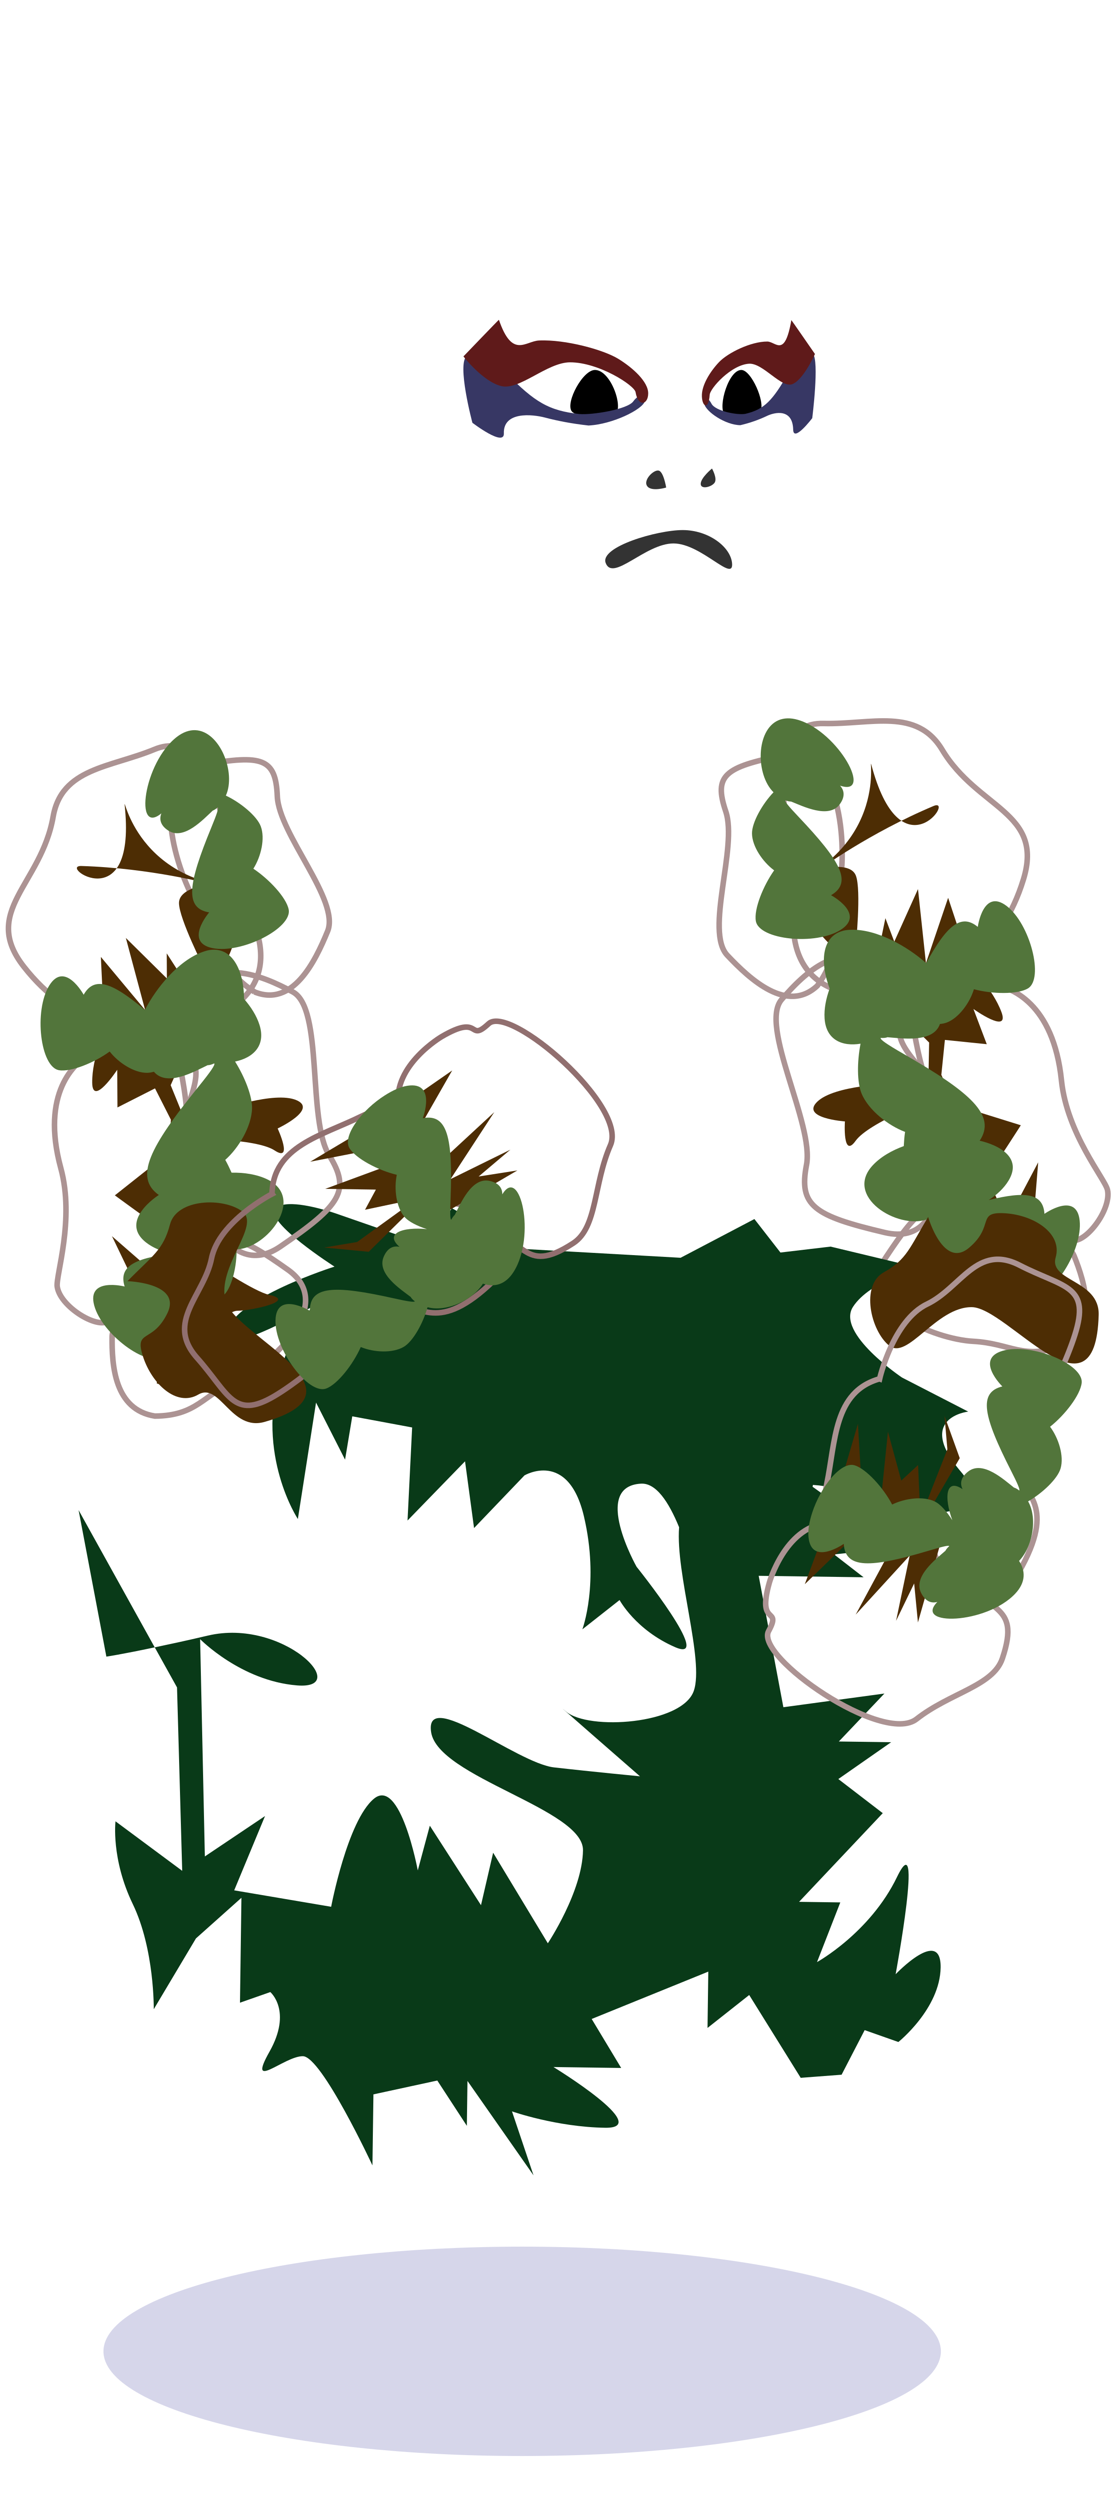 <?xml version="1.0" encoding="UTF-8" standalone="no"?>
<!-- Created with Inkscape (http://www.inkscape.org/) -->

<svg
   xmlns:dc="http://purl.org/dc/elements/1.1/"
   xmlns:cc="http://creativecommons.org/ns#"
   xmlns:rdf="http://www.w3.org/1999/02/22-rdf-syntax-ns#"
   xmlns:svg="http://www.w3.org/2000/svg"
   xmlns="http://www.w3.org/2000/svg"
   xmlns:xlink="http://www.w3.org/1999/xlink"
   xmlns:sodipodi="http://sodipodi.sourceforge.net/DTD/sodipodi-0.dtd"
   xmlns:inkscape="http://www.inkscape.org/namespaces/inkscape"
   width="100"
   height="225"
   id="svg10959"
   version="1.1"
   inkscape:version="0.48.2 r9819"
   sodipodi:docname="rocky.svg">
<g>
  <sodipodi:namedview
     id="base"
     pagecolor="#ffffff"
     bordercolor="#666666"
     borderopacity="1.0"
     inkscape:pageopacity="0.0"
     inkscape:pageshadow="2"
     inkscape:zoom="1.5733333"
     inkscape:cx="14.525919"
     inkscape:cy="112.5"
     inkscape:document-units="px"
     inkscape:current-layer="layer1"
     showgrid="false"
     inkscape:window-width="1366"
     inkscape:window-height="706"
     inkscape:window-x="-8"
     inkscape:window-y="-8"
     inkscape:window-maximized="1"
     showguides="true"
     inkscape:guide-bbox="true" />
  <g
     inkscape:label="Layer 1"
     inkscape:groupmode="layer"
     id="layer1"
     transform="translate(0,-827.362)">
    <g
       transform="translate(-753.361,488.632)"
       id="g10464"
       inkscape:export-xdpi="150"
       inkscape:export-ydpi="150">
      <path
         transform="translate(1.053,-3.147)"
         d="m 836.996,553.497 c 0,5.204 -16.874,9.422 -37.688,9.422 -20.815,0 -37.688,-4.218 -37.688,-9.422 0,-5.204 16.874,-9.422 37.688,-9.422 20.815,0 37.688,4.218 37.688,9.422 z"
         sodipodi:ry="9.4220991"
         sodipodi:rx="37.688396"
         sodipodi:cy="553.49719"
         sodipodi:cx="799.30804"
         id="path10426"
         style="opacity:0.4;fill:#000080;fill-opacity:1;stroke:none;filter:url(#filter10460)"
         sodipodi:type="arc" />
      <g
         id="g4177-6"
         transform="matrix(-0.935,0.354,0.354,0.935,433.723,-394.51)"
         inkscape:transform-center-x="-7.2882593"
         inkscape:transform-center-y="15.592209">
        <path
           inkscape:connector-curvature="0"
           id="path3940-4-5-7"
           d="m -76.707,908.144 c -3.284,-2.139 -2.872,-4.339 -4.942,-7.532 -2.07,-3.193 -4.723,-12.098 0.521,-12.965 5.244,-0.867 6.451,-0.534 6.572,2.892 0.121,3.426 5.606,9.412 4.454,12.178 -1.153,2.766 -3.184,6.833 -6.605,5.427 z"
           style="fill:url(#rocky_radialGradient4967-6);fill-opacity:1;stroke:#ac9393;stroke-width:0.5;stroke-miterlimit:4;stroke-dasharray:none" />
        <path
           sodipodi:nodetypes="ssssss"
           transform="translate(0,827.362)"
           inkscape:connector-curvature="0"
           id="path3115-8"
           d="m -85.593,58.898 c -3.986,1.619 -8.359,1.619 -9.151,5.999 -1.105,6.11 -6.598,8.478 -2.713,13.492 4.103,5.296 9.212,6.269 13.983,5.508 4.873,-0.777 9.104,-3.752 6.592,-9.67 -2.487,-5.86 -2.912,-17.685 -8.71,-15.33 z"
           style="fill:url(#rocky_radialGradient4959-3);fill-opacity:1;stroke:#ac9393;stroke-width:0.5;stroke-miterlimit:4;stroke-dasharray:none" />
        <path
           sodipodi:nodetypes="cssssssc"
           transform="translate(0,827.362)"
           inkscape:connector-curvature="0"
           id="path3903-7"
           d="m -91.525,86.299 c 3.39,-0.565 8.475,-1.13 9.322,0.847 0.847,1.977 -1.695,5.085 -1.412,8.475 0.282,3.39 2.542,7.062 2.542,8.757 0,1.695 -8.192,4.237 -8.757,5.65 -0.565,1.412 -4.52,-0.847 -4.802,-2.825 -0.141,-0.989 1.627,-6.001 0.388,-10.664 -1.801,-6.78 1.306,-9.534 2.719,-10.24 z"
           style="fill:url(#rocky_radialGradient4961-8);fill-opacity:1;stroke:#ac9393;stroke-width:0.5;stroke-miterlimit:4;stroke-dasharray:none" />
        <path
           inkscape:connector-curvature="0"
           id="path3940-8"
           d="m -82.771,908.91 c -1.797,4.714 -0.077,6.338 -0.094,10.965 -0.016,4.627 2.878,14.878 8.341,11.195 5.463,-3.682 6.399,-5.009 4.439,-8.187 -1.961,-3.179 -0.419,-13.218 -3.18,-14.72 -2.761,-1.503 -7.136,-3.425 -9.507,0.747 z"
           style="fill:url(#rocky_radialGradient4969-3);fill-opacity:1;stroke:#ac9393;stroke-width:0.5;stroke-miterlimit:4;stroke-dasharray:none" />
        <path
           inkscape:connector-curvature="0"
           id="path3940-4-1"
           d="m -85.907,946.263 c 3.8,-0.016 4.297,-1.845 7.419,-3.223 3.123,-1.378 9.021,-6.715 4.641,-9.867 -4.381,-3.152 -5.6,-3.483 -7.059,-0.999 -1.459,2.484 -8.759,4.3 -8.811,6.903 -0.052,2.604 0.175,6.592 3.81,7.186 z"
           style="fill:url(#rocky_radialGradient4971-2);fill-opacity:1;stroke:#ac9393;stroke-width:0.5;stroke-miterlimit:4;stroke-dasharray:none" />
        <path
           sodipodi:nodetypes="cscccccccccssccscsccccssscscccccccc"
           inkscape:connector-curvature="0"
           id="path4020-6"
           d="m -90.243,911.684 c 0,0 -1.13,2.26 -1.13,4.52 0,2.26 2.26,-1.13 2.26,-1.13 l 0,3.39 3.39,-1.695 1.412,2.825 -1.412,23.729 2.542,0.847 -1.412,-3.39 -5.085,-10.734 9.605,8.475 c 0,0 0.565,-1.695 1.695,-1.695 1.13,0 5.367,-0.847 2.825,-1.412 -2.542,-0.565 -13.842,-9.04 -13.842,-9.04 l 6.497,-5.085 c 0,0 6.215,0 7.91,1.13 1.695,1.13 0.282,-1.977 0.282,-1.977 0,0 3.672,-1.695 1.695,-2.542 -1.977,-0.847 -6.78,0.847 -6.78,0.847 l -3.39,0.565 -1.13,-2.825 4.237,-9.322 c 0,0 4.255,-8.13 1.412,-8.475 -9.405,-1.139 -9.822,-9.595 -9.605,-7.062 0.847,9.887 -6.101,5.006 -3.955,5.085 6.258,0.23 11.582,1.695 11.582,1.695 0,0 -2.825,0.282 -2.825,1.695 0,1.412 2.26,5.932 2.26,5.932 l -1.412,1.695 -1.977,-3.107 0,2.26 -3.672,-3.672 1.695,6.497 -3.955,-4.802 z"
           style="fill:#4d2d04;fill-opacity:1;stroke:none" />
        <path
           id="path3913-09"
           transform="translate(0,827.362)"
           d="m -81.906,57.188 c -0.512,-0.02 -1.083,0.157 -1.656,0.594 -3.04,2.315 -3.913,8.901 -1.438,6.875 -0.185,0.469 -0.154,1.058 0.625,1.562 1.397,0.905 3.178,-1.035 4,-1.781 0.142,-0.052 0.29,-0.151 0.438,-0.281 0.114,0.045 -0.041,0.521 -0.594,1.844 -2.082,4.979 -2.465,7.216 -0.219,7.594 0,0 -2.327,2.673 0.281,3.219 2.609,0.546 7.195,-1.749 6.875,-3.438 -0.203,-1.071 -1.737,-2.728 -3.156,-3.688 0.702,-1.094 1.088,-2.725 0.688,-3.812 -0.34,-0.925 -1.805,-2.153 -3.125,-2.781 0.953,-2.062 -0.499,-5.818 -2.719,-5.906 z m 1.281,19.781 c -0.238,0.025 -0.482,0.093 -0.75,0.188 -2.134,0.749 -4.159,3.155 -5.219,5.188 -2.918,-2.506 -4.533,-3.099 -5.5,-1.406 0,0 -1.681,-3.104 -3.094,-0.844 -1.412,2.26 -0.851,7.343 0.844,7.625 1.074,0.179 3.172,-0.655 4.562,-1.656 0.788,1.026 2.195,1.938 3.344,1.938 0.185,0 0.402,-0.032 0.625,-0.094 1.185,1.416 3.695,-0.028 4.844,-0.562 0.178,0.007 0.371,-0.059 0.594,-0.156 0.088,0.124 -0.272,0.672 -1.438,2.094 -4.441,5.418 -5.847,8.124 -3.625,9.719 0,0 -3.689,2.291 -1.156,4.281 0.605,0.475 1.414,0.818 2.281,1 -3.42,0.418 -4.79,1.165 -4.25,2.938 0,0 -3.425,-0.891 -2.75,1.688 0.675,2.578 4.757,5.664 6.125,4.625 0.867,-0.658 1.679,-2.771 1.906,-4.469 1.292,0.142 2.923,-0.25 3.719,-1.094 0.675,-0.716 1.118,-2.571 1.094,-4.031 2.795,-0.082 6.259,-4.583 2.812,-6.281 -0.939,-0.463 -2.099,-0.642 -3.219,-0.625 -0.178,-0.403 -0.365,-0.804 -0.562,-1.156 1.228,-1.073 2.378,-2.998 2.438,-4.594 0.042,-1.117 -0.638,-2.85 -1.5,-4.25 1.594,-0.317 2.802,-1.384 2.219,-3.281 -0.256,-0.833 -0.763,-1.635 -1.375,-2.344 -0.002,-2.412 -0.924,-4.651 -2.969,-4.438 z"
           style="fill:#52753b;fill-opacity:1;stroke:none;"
           inkscape:connector-curvature="0" />
      </g>
      <g
         id="g4933"
         transform="matrix(1.191,0.05,-0.05,1.191,838.748,-643.237)"
         inkscape:transform-center-y="29.69754"
         inkscape:transform-center-x="0.30662898">
        <path
           style="fill:url(#rocky_radialGradient4954-7);fill-opacity:1;stroke:none"
           d="m 2.099,915.403 -11.044,-0.821 -6.313,6.677 c 0,0 -3.977,-0.736 -7.653,9.258 -3.676,9.994 -5.473,6.371 -7.355,9.814 -1.882,3.444 0.092,23.453 5.214,24.722 5.122,1.269 13.414,4.711 18.043,8.537 4.629,3.827 20.927,0.544 22.558,-1.763 1.631,-2.306 8.933,-3.924 11.519,-12.475 2.586,-8.55 -7.033,-19.019 -4.837,-21.342 2.196,-2.322 5.526,-14.567 5.526,-14.567 l -7.846,-7.693 -6.181,1.304 c 0,0 -6.919,-4.893 -11.633,-1.652 z"
           id="path4446"
           inkscape:connector-curvature="0" />
        <path
           style="fill:url(#rocky_radialGradient4943-5);fill-opacity:1;stroke:none"
           d="m -16.14,970.456 -4.423,3.515 c 0,0 -1.011,4.267 0.166,5.93 1.177,1.663 6.629,4.618 6.629,4.618 0,0 -0.808,1.436 2.072,3.333 2.879,1.897 12.435,10.108 15.752,7.471 3.317,-2.636 1.499,3.067 7.318,-1.053 5.819,-4.119 18.566,-3.064 19.843,-7.904 1.277,-4.84 6.801,0.657 5.521,-4.676 -1.28,-5.333 -9.015,-9.073 -11.25,-8.163 -2.235,0.91 -3.79,-4.133 -3.79,-4.133 0,0 -10.039,4.803 -12.211,7.972 -2.172,3.169 -9.788,3.666 -9.788,3.666 0,0 3.262,-4.613 -0.409,-4.51 -3.671,0.103 -5.521,4.676 -7.616,0.496 -2.095,-4.18 -3.877,-7.239 -7.814,-6.563 z"
           id="path4456"
           inkscape:connector-curvature="0" />
        <path
           style="fill:url(#rocky_radialGradient4945-4);fill-opacity:1;stroke:none"
           d="m 31.492,925.601 c -4.125,4.072 -6.516,9.508 -4.405,14.253 2.111,4.745 -1.95,11.076 0.96,14.103 2.911,3.027 0.731,5.914 0.277,9.883 -0.454,3.969 -1.481,7.672 1.908,7.577 3.389,-0.095 0.99,5.059 6.033,3.505 5.043,-1.554 6.233,-9.5 9.598,-10.443 3.365,-0.942 6.381,-14.309 3.705,-19.038 -2.676,-4.729 1.668,-11.068 -0.921,-12.691 -2.589,-1.623 -11.854,-9.559 -17.156,-7.149 z"
           id="path4466"
           inkscape:connector-curvature="0" />
        <path
           inkscape:connector-curvature="0"
           style="fill:#093a18;fill-opacity:1;stroke:none"
           d="m 26,110.156 c -0.516,0.026 -0.944,0.155 -1.156,0.438 -0.847,1.13 5.094,4.812 5.094,4.812 0,0 -8.466,2.8 -9.031,5.625 -0.391,1.955 4.319,-0.519 7.281,-2.25 -0.911,1.001 -1.925,2.709 -2.75,5.656 -1.977,7.062 1.688,12.438 1.688,12.438 l 1.406,-9.906 2.531,4.812 0.562,-3.688 5.094,0.875 -0.281,7.906 4.812,-5.094 0.844,5.656 4.219,-4.531 c 0,0 3.681,-2.243 5.094,3.406 1.412,5.65 0,9.594 0,9.594 l 3.125,-2.531 c 0,0 1.391,2.525 4.781,3.938 3.39,1.412 -3.375,-6.781 -3.375,-6.781 0,0 -3.956,-6.78 0.281,-7.062 1.256,-0.084 2.345,1.462 3.281,3.656 -0.258,3.931 2.306,11.269 1.438,13.875 -0.953,2.86 -8.906,3.495 -10.812,1.906 -1.907,-1.589 6.344,5.406 6.344,5.406 0,0 -4.135,-0.338 -7.312,-0.656 -3.178,-0.318 -11.104,-6.657 -10.469,-2.844 0.636,3.813 13.031,6.348 13.031,9.844 5e-6,3.496 -2.875,7.938 -2.875,7.938 l -4.75,-7.625 -0.969,4.469 -4.438,-6.688 -0.969,3.812 c 0,0 -1.588,-7.938 -3.812,-6.031 -2.224,1.907 -3.5,9.219 -3.5,9.219 l -8.25,-1.281 2.531,-6.344 -5.062,3.5 -0.656,-18.438 c 0,0 3.515,3.495 8.281,3.812 4.767,0.318 -1.27,-5.714 -7.625,-4.125 -1.869,0.467 -3.297,0.791 -4.5,1.062 l 1.938,3.375 0.656,15.562 L 12,162.75 c 0,0 -0.344,3.187 1.562,7 1.907,3.813 1.906,8.906 1.906,8.906 l 3.5,-6.062 3.812,-3.5 0,8.906 2.562,-0.938 c 0,0 1.907,1.567 0,5.062 -1.907,3.496 1.255,0.344 2.844,0.344 1.589,-3e-5 6.031,9.188 6.031,9.188 l 0,-6.031 5.406,-1.25 2.562,3.812 0,-3.812 5.719,7.938 L 46,186.906 c 0,0 3.806,1.281 7.938,1.281 4.131,-1e-5 -4.469,-5.094 -4.469,-5.094 l 5.75,0 -2.562,-4.125 9.844,-4.156 0,4.781 3.5,-2.844 4.469,6.969 3.469,-0.312 1.906,-3.812 2.875,0.969 c 0,0 3.5,-2.879 3.5,-6.375 -4e-6,-3.496 -3.812,0.625 -3.812,0.625 0,0 2.224,-13.017 0,-8.25 -2.224,4.767 -6.688,7.312 -6.688,7.312 l 1.906,-5.094 -3.5,0 7,-7.625 -3.812,-2.844 4.438,-3.188 -4.438,0 3.812,-4.125 -8.562,1.281 -2.25,-11.125 8.906,0 -2.531,-1.906 5.406,-0.656 -7.312,-5.062 0.031,-0.156 c 1.356,0.074 2.613,0.338 3.469,0.938 2.825,1.977 13.017,2.27 9.062,-2.25 -3.955,-4.52 0.562,-5.094 0.562,-5.094 L 78.25,124.156 c 0,0 -5.662,-3.678 -4.25,-5.938 1.412,-2.26 5.656,-3.375 5.656,-3.375 l -7.625,-1.719 -4.25,0.562 -2.25,-2.812 -6.219,3.375 -13.281,-0.562 -6.188,-3.375 -2.281,3.094 -7.625,-2.531 c 0,0 -2.388,-0.798 -3.938,-0.719 z M 15.125,147.938 8.5,136.375 l 2.531,12.406 c 0,0 1.205,-0.192 4.094,-0.844 z"
           transform="matrix(0.889,-0.025,0.025,0.889,-37.27,818.682)"
           id="path4767" />
        <path
           style="fill:url(#rocky_radialGradient3870);fill-opacity:1;stroke:none"
           d="m 67.062,111.875 c -0.573,0.062 -1.192,0.269 -1.812,0.656 -4.392,2.738 -5.894,10.808 -2.312,8.406 -0.28,0.57 -0.239,1.291 0.844,1.938 1.94,1.159 4.527,-1.175 5.719,-2.062 0.203,-0.059 0.411,-0.158 0.625,-0.312 0.159,0.06 -0.072,0.614 -0.906,2.219 -3.142,6.041 -3.787,8.802 -0.625,9.344 0,0 -3.387,3.178 0.281,3.938 3.668,0.76 10.229,-1.885 9.844,-3.969 -0.245,-1.321 -2.342,-3.429 -4.312,-4.656 1.036,-1.319 1.648,-3.307 1.125,-4.656 -0.445,-1.147 -2.471,-2.683 -4.312,-3.5 1.43,-2.499 -0.457,-7.159 -3.594,-7.344 -0.181,-0.011 -0.371,-0.021 -0.562,0 z m 1.594,24.312 c -0.338,0.022 -0.71,0.112 -1.094,0.219 -3.049,0.847 -5.983,3.729 -7.562,6.188 -4.027,-3.177 -6.315,-3.951 -7.75,-1.906 0,0 -22.225,-3.882 -24.312,-1.156 -2.087,2.726 18.489,8.97 20.875,9.375 1.513,0.257 4.524,-0.694 6.531,-1.875 1.074,1.286 3.031,2.46 4.656,2.5 0.261,0.006 0.556,-0.026 0.875,-0.094 1.621,1.779 5.229,0.086 6.875,-0.531 0.252,0.015 0.525,-0.045 0.844,-0.156 0.12,0.155 -0.42,0.825 -2.125,2.531 -6.496,6.499 -8.579,9.747 -5.5,11.781 0,0 -5.316,2.688 -1.812,5.219 0.836,0.604 1.968,1.059 3.188,1.312 -4.854,0.395 -6.818,1.274 -6.125,3.469 0,0 -4.046,-1.006 -4.062,1.281 -0.075,-0.015 -0.143,-0.05 -0.219,-0.062 -1.315,-0.211 -3.759,0.133 -5.875,0.688 0.437,-1.475 -0.213,-2.728 -2.781,-2.5 -1.128,0.1 -2.339,0.406 -3.5,0.844 -2.887,-0.373 -6.053,0.107 -6.844,1.969 -0.092,0.217 -0.132,0.464 -0.156,0.719 -0.195,2.026 1.642,4.205 3.531,5.469 -4.492,2.221 -6.031,3.559 -4.5,4.688 0,0 -4.575,1.042 -2.594,2.656 1.982,1.614 8.357,1.879 9.562,0.406 0.764,-0.933 0.83,-2.913 0.344,-4.312 1.63,-0.546 3.443,-1.659 4.031,-2.688 0.095,-0.165 0.178,-0.384 0.219,-0.594 2.301,-0.841 1.865,-3.296 1.812,-4.406 0.1,-0.158 0.096,-0.348 0.094,-0.562 0.194,-0.06 0.676,0.361 1.781,1.625 4.211,4.814 6.736,6.49 9.781,4.75 0,0 0.854,3.644 4.531,1.688 0.878,-0.467 1.713,-1.127 2.375,-1.875 -1.25,3.125 -1.054,4.458 1.344,4.25 0,0 -2.837,2.922 0.594,2.719 3.43,-0.203 9.2,-3.364 8.656,-4.75 -0.344,-0.877 -2.429,-1.939 -4.344,-2.406 0.831,-1.134 1.196,-2.657 0.594,-3.5 -0.511,-0.715 -2.521,-1.389 -4.281,-1.594 0.365,-0.689 0.342,-1.469 0.062,-2.188 1.002,-0.2 1.926,-0.567 2.531,-1.094 0.984,-0.856 1.696,-3.112 1.719,-4.906 3.957,-0.004 9.027,-5.422 4.219,-7.625 -1.31,-0.6 -2.947,-0.858 -4.531,-0.875 -0.235,-0.501 -0.485,-0.999 -0.75,-1.438 1.78,-1.275 3.508,-3.575 3.656,-5.531 0.104,-1.37 -0.805,-3.533 -1.969,-5.281 2.267,-0.334 4.032,-1.62 3.281,-3.969 -0.329,-1.031 -1.038,-2.015 -1.875,-2.906 0.093,-2.961 -1.1,-5.754 -4,-5.562 z M 32.25,168.438 c -1.385,0.015 -4.157,1.129 -6.031,2.25 C 25.269,169.89 23.506,169.311 22,169.5 c -1.281,0.161 -3.51,1.261 -4.938,2.344 -1.98,-1.173 -7.196,-0.441 -8.438,1.531 -0.287,0.455 -0.385,0.982 -0.156,1.562 1.215,3.079 8.658,4.873 7.5,2.344 0.467,0.238 1.184,0.306 2.188,-0.312 1.798,-1.109 0.378,-2.993 -0.094,-3.844 0.01,-0.135 -0.014,-0.285 -0.094,-0.438 0.113,-0.095 0.606,0.113 1.906,0.812 4.894,2.635 7.367,3.326 8.969,1.375 0,0 2.013,2.499 4,0.25 1.987,-2.249 1.59,-6.712 -0.594,-6.688 z"
           transform="matrix(0.838,-0.023,0.023,0.838,-35.653,825.191)"
           id="path3913-2-5"
           inkscape:connector-curvature="0" />
      </g>
      <path
         sodipodi:nodetypes="ssssssscsssss"
         inkscape:connector-curvature="0"
         id="path7574-6"
         d="m 772.852,410.622 c -3.78,4.271 -1.682,11.988 2.669,17.823 4.351,5.835 4.123,7.986 2.942,11.463 -1.181,3.478 -2.885,15.496 0.461,18.401 2.53,2.196 14.358,13.325 32.059,11.637 17.701,-1.688 24.974,-13.448 23.529,-21.483 -1.445,-8.035 -8.715,-19.435 -8.878,-20.862 -0.163,-1.427 -0.81,-8.613 -4.066,-14.071 -4.06,-5.599 -10.637,-12.667 -15.147,-14.412 -7.025,-2.718 -2.283,-13.364 -5.837,-16.471 -2.692,-2.353 -8.852,-2.444 -11.782,-1.737 -5.742,1.387 2.987,15.084 -3.989,20.213 -3.945,2.9 -8.394,5.465 -11.962,9.497 z"
         style="fill:url(#rocky_radialGradient7607);fill-opacity:1;stroke:none" />
      <g
         transform="translate(-1,-9)"
         id="g8836">
        <path
           style="fill:url(#rocky_radialGradient8857);fill-opacity:1;stroke:none"
           d="m 819.935,379.846 c -0.004,1.015 0.493,2.434 1.044,3.083 0.55,0.649 1.429,0.851 2.507,1.52 1.078,0.669 2.953,3.203 6.519,3.748 3.566,0.545 10.179,-3.513 10.984,-3.676 0.805,-0.163 1.672,-0.535 -0.059,-1.325 -1.731,-0.79 -9.462,-2.771 -12.25,-3.094 -2.788,-0.322 -8.639,-1.291 -8.743,-0.256 z"
           id="path8731-8"
           inkscape:connector-curvature="0"
           sodipodi:nodetypes="ccsssssc" />
        <path
           style="fill:url(#rocky_radialGradient8859);fill-opacity:1;stroke:none"
           d="m 820.214,379.156 c 0,0 4.009,-4.837 7.123,-4.455 3.114,0.383 13.772,7.823 16.049,9.77 1.51,1.291 -7.609,-2.828 -14.168,-3.255 -4.486,-0.292 -6.148,0.149 -7.655,-0.053 -1.507,-0.202 -2.156,-1.337 -1.349,-2.008 z"
           id="path8729-6"
           inkscape:connector-curvature="0"
           sodipodi:nodetypes="cssssc" />
        <path
           style="fill:url(#rocky_radialGradient8861);fill-opacity:1;stroke:none"
           d="m 801.27,348.361 c 4.921,0.168 16.929,6.423 18.947,7.771 1.606,1.073 4.776,8.469 6.137,12.812 1.986,6.339 -0.15,10.25 -0.356,15.882 -0.206,5.632 2.012,8.273 0.362,13.658 -1.338,4.367 -9.768,7.848 -13.259,7.809 -25.331,-0.283 -18.152,-12.263 -33.749,-21.452 -7.705,-4.54 -9.399,-17.023 -8.274,-21.665 0.77,-3.178 1.843,-7.263 7.026,-11.493 3.344,-2.73 11.555,-3.719 23.166,-3.321 z"
           id="path3047-0-3-4-2"
           inkscape:connector-curvature="0"
           sodipodi:nodetypes="ssssssssss" />
        <path
           style="fill:url(#rocky_radialGradient8863);fill-opacity:1;stroke:none"
           d="m 810.327,378.834 c 1.111,-1.927 4.453,1.253 5.813,1.222 1.053,-0.024 2.508,-3.311 2.906,-1.345 0.336,1.655 -2.507,2.874 -1.938,4.4 0.861,2.307 5.654,2.766 6.553,4.93 0.331,0.796 -2.881,4.292 -2.705,3.382 0.505,-2.602 -3.748,-3.769 -3.748,-3.769 0,0 -7.758,1.045 -7.618,4.013 0.036,0.759 -3.531,-1.556 -3.321,-2.567 0.951,-4.581 6.865,-4.709 6.787,-6.356 -0.086,-1.811 -2.76,-2.097 -2.73,-3.911 z"
           id="path8649"
           inkscape:connector-curvature="0"
           sodipodi:nodetypes="cssssscsssc" />
        <path
           style="fill:#ffffff;fill-opacity:1;stroke:none"
           d="m 800.12,382.106 c -0.058,-1.881 1.549,-1.456 3.682,-1.789 2.902,-0.453 6.967,0.99 7.752,2.667 0.764,1.633 -3.781,2.281 -5.269,2.252 -1.625,-0.032 -6.126,-1.872 -6.165,-3.13 z"
           id="path8558"
           inkscape:connector-curvature="0"
           sodipodi:nodetypes="sssss" />
        <path
           style="fill:#000000;fill-opacity:1;stroke:none"
           d="m 807.906,381.027 c -1.09,0.003 -2.641,2.906 -2.098,3.7 0.415,0.607 3.353,0.935 3.985,0.247 0.66,-0.718 -0.483,-3.951 -1.886,-3.947 z"
           id="path8816"
           inkscape:connector-curvature="0"
           sodipodi:nodetypes="ssss" />
        <path
           style="fill:#373764;fill-opacity:1;stroke:none"
           d="m 799.987,381.373 c 2.514,2.546 3.763,3.312 6.514,3.619 1.137,0.103 4.343,-0.414 4.86,-1.137 0.517,-0.724 1.241,-0.724 1.034,0 -0.207,0.724 -2.895,2.068 -5.066,2.171 -1.448,-0.16 -2.746,-0.407 -3.907,-0.713 -1.161,-0.305 -3.776,-0.571 -3.709,1.428 0.042,1.241 -2.832,-0.961 -2.832,-0.961 0,0 -1.426,-5.314 -0.5,-6.026 0,0 2.628,0.787 3.606,1.619 z"
           id="path8583"
           inkscape:connector-curvature="0"
           sodipodi:nodetypes="ccsccssccc" />
        <path
           style="fill:#5f1a1a;fill-opacity:1;stroke:none"
           d="m 796.074,379.807 c 0,0 1.742,2.256 3.396,2.669 1.654,0.414 4.133,-2.137 6.204,-2.137 2.585,-1e-5 5.79,2.068 5.894,2.688 0.227,1.361 1.137,1.137 1.137,0.103 0,-1.034 -1.344,-2.275 -2.688,-3.102 -1.344,-0.827 -4.756,-1.757 -7.134,-1.654 -1.231,0.053 -2.405,1.67 -3.616,-1.866 -0.062,0.039 -3.192,3.299 -3.192,3.299 z"
           id="path8581"
           inkscape:connector-curvature="0"
           sodipodi:nodetypes="csssssscc" />
        <path
           style="fill:#ffffff;fill-opacity:1;stroke:none"
           d="m 825.808,382.106 c 0.038,-1.881 -1.029,-1.456 -2.447,-1.789 -1.929,-0.453 -4.631,0.99 -5.153,2.667 -0.508,1.633 2.513,2.281 3.502,2.252 1.08,-0.032 4.072,-1.872 4.098,-3.13 z"
           id="path8558-2"
           inkscape:connector-curvature="0"
           sodipodi:nodetypes="sssss" />
        <path
           style="fill:#000000;fill-opacity:1;stroke:none"
           d="m 821.091,381.027 c 0.893,0.003 2.163,2.906 1.719,3.7 -0.34,0.607 -2.746,0.935 -3.264,0.247 -0.54,-0.718 0.395,-3.951 1.545,-3.947 z"
           id="path8816-2"
           inkscape:connector-curvature="0"
           sodipodi:nodetypes="ssss" />
        <path
           style="fill:#ffffff;fill-opacity:1;stroke:none"
           d="m 795.334,377.444 c 0.957,0.968 2.778,-2.3 6.632,-1.972 4.302,0.088 8.234,2.783 9.497,0.274 1.076,-2.138 -5.364,-2.211 -8.613,-2.29 -5.428,0.078 -8.236,3.261 -7.517,3.988 z"
           id="path8707"
           inkscape:connector-curvature="0"
           sodipodi:nodetypes="scscs" />
        <path
           style="fill:#333333;fill-opacity:1;stroke:none"
           d="m 808.879,398.401 c -0.553,-1.456 4.63,-2.965 6.933,-2.965 2.303,0 4.293,1.492 4.44,2.965 0.184,1.846 -2.745,-1.761 -5.275,-1.761 -2.53,0 -5.445,3.477 -6.097,1.761 z"
           id="path8661"
           inkscape:connector-curvature="0"
           sodipodi:nodetypes="szszs" />
        <g
           id="g5303"
           inkscape:transform-center-x="12.711865"
           inkscape:transform-center-y="3.3898306">
          <path
             sodipodi:nodetypes="ccsssssc"
             inkscape:connector-curvature="0"
             id="path8731"
             d="m 792.387,379.77 c 0.31,1.241 0,3.102 -0.62,4.032 -0.62,0.931 -1.861,1.396 -3.257,2.482 -1.396,1.086 -3.412,4.653 -8.53,6.204 -5.118,1.551 -16.13,-1.775 -17.371,-1.775 -1.241,0 -2.637,-0.241 -0.31,-1.637 2.326,-1.396 13.183,-5.739 17.216,-6.824 4.032,-1.086 12.408,-3.722 12.873,-2.482 z"
             style="fill:url(#rocky_radialGradient8865);fill-opacity:1;stroke:none" />
          <path
             sodipodi:nodetypes="cssssc"
             inkscape:connector-curvature="0"
             id="path8729"
             d="m 791.766,378.995 c 0,0 -11.151,-3.535 -15.648,-2.294 -4.498,1.241 -12.934,10.307 -17.077,14.547 -1.734,1.775 10.421,-5.348 20.007,-7.498 6.557,-1.47 9.151,-1.343 11.322,-1.963 2.171,-0.62 2.792,-2.171 1.396,-2.792 z"
             style="fill:url(#rocky_radialGradient8867);fill-opacity:1;stroke:none" />
        </g>
        <path
           style="fill:#333333;fill-opacity:1;stroke:none"
           d="m 814.322,391.609 c 0,0 -0.23,-1.453 -0.689,-1.53 -0.459,-0.076 -1.402,0.867 -1.019,1.403 0.383,0.535 1.708,0.127 1.708,0.127 z"
           id="path8796"
           inkscape:connector-curvature="0" />
        <path
           style="fill:#333333;fill-opacity:1;stroke:none"
           d="m 818.447,389.897 c 0,0 0.494,0.878 0.24,1.268 -0.254,0.39 -1.26,0.659 -1.255,0.107 0.005,-0.552 1.015,-1.375 1.015,-1.375 z"
           id="path8796-8"
           inkscape:connector-curvature="0" />
        <path
           style="fill:#373764;fill-opacity:1;stroke:none"
           d="m 825.352,381.245 c -1.45,2.544 -2.193,3.328 -3.886,3.727 -0.701,0.142 -2.713,-0.234 -3.065,-0.911 -0.352,-0.677 -0.801,-0.649 -0.642,0.039 0.16,0.688 1.886,1.88 3.238,1.897 0.892,-0.208 1.687,-0.495 2.394,-0.833 0.707,-0.338 2.318,-0.692 2.363,1.233 0.028,1.195 1.716,-1.032 1.716,-1.032 0,0 0.656,-5.165 0.05,-5.815 0,0 -1.597,0.856 -2.168,1.694 z"
           id="path8583-5"
           inkscape:connector-curvature="0"
           sodipodi:nodetypes="ccsccssccc" />
        <path
           style="fill:#5f1a1a;fill-opacity:1;stroke:none"
           d="m 827.713,379.591 c 0,0 -0.983,2.235 -1.992,2.696 -1.009,0.46 -2.657,-1.9 -3.942,-1.822 -1.604,0.097 -3.504,2.208 -3.541,2.808 -0.082,1.317 -0.657,1.137 -0.701,0.142 -0.045,-0.995 0.736,-2.239 1.534,-3.085 0.798,-0.846 2.876,-1.87 4.356,-1.861 0.766,0.005 1.565,1.515 2.163,-1.931 0.04,0.035 2.124,3.052 2.124,3.052 z"
           id="path8581-7"
           inkscape:connector-curvature="0"
           sodipodi:nodetypes="csssssscc" />
        <path
           style="fill:#ffffff;fill-opacity:1;stroke:none"
           d="m 827.315,376.185 c -0.376,1.038 -1.931,-2.032 -4.033,-1.377 -2.391,0.457 -4.146,3.456 -5.265,1.087 -0.953,-2.018 2.635,-2.644 4.439,-3.001 3.048,-0.39 5.141,2.512 4.859,3.292 z"
           id="path8707-3"
           inkscape:connector-curvature="0"
           sodipodi:nodetypes="scscs" />
      </g>
      <g
         id="g4196"
         transform="matrix(0.999,-0.034,0.034,0.999,724.244,-485.846)"
         inkscape:transform-center-x="-11.025483"
         inkscape:transform-center-y="23.288087">
        <g
           inkscape:transform-center-y="19.547011"
           inkscape:transform-center-x="8.4182029"
           transform="matrix(1,0.028,-0.028,1,123.062,9.483)"
           id="g4177">
          <path
             style="fill:url(#rocky_radialGradient4186-4);fill-opacity:1;stroke:#ac9393;stroke-width:0.5;stroke-miterlimit:4;stroke-dasharray:none;"
             d="m -76.707,908.144 c -3.284,-2.139 -2.872,-4.339 -4.942,-7.532 -2.07,-3.193 -4.723,-12.098 0.521,-12.965 5.244,-0.867 6.451,-0.534 6.572,2.892 0.121,3.426 5.606,9.412 4.454,12.178 -1.153,2.766 -3.184,6.833 -6.605,5.427 z"
             id="path3940-4-5"
             inkscape:connector-curvature="0" />
          <path
             style="fill:url(#rocky_radialGradient4188-7);fill-opacity:1;stroke:#ac9393;stroke-width:0.5;stroke-miterlimit:4;stroke-dasharray:none;"
             d="m -85.593,58.898 c -3.986,1.619 -8.359,1.619 -9.151,5.999 -1.105,6.11 -6.598,8.478 -2.713,13.492 4.103,5.296 9.212,6.269 13.983,5.508 4.873,-0.777 9.104,-3.752 6.592,-9.67 -2.487,-5.86 -2.912,-17.685 -8.71,-15.33 z"
             id="path3115"
             inkscape:connector-curvature="0"
             transform="translate(0,827.362)"
             sodipodi:nodetypes="ssssss" />
          <path
             style="fill:url(#rocky_radialGradient4190-8);fill-opacity:1;stroke:#ac9393;stroke-width:0.5;stroke-miterlimit:4;stroke-dasharray:none;"
             d="m -91.525,86.299 c 3.39,-0.565 8.475,-1.13 9.322,0.847 0.847,1.977 -1.695,5.085 -1.412,8.475 0.282,3.39 2.542,7.062 2.542,8.757 0,1.695 -8.192,4.237 -8.757,5.65 -0.565,1.412 -4.52,-0.847 -4.802,-2.825 -0.141,-0.989 1.627,-6.001 0.388,-10.664 -1.801,-6.78 1.306,-9.534 2.719,-10.24 z"
             id="path3903"
             inkscape:connector-curvature="0"
             transform="translate(0,827.362)"
             sodipodi:nodetypes="cssssssc" />
          <path
             style="fill:url(#rocky_radialGradient4192-8);fill-opacity:1;stroke:#ac9393;stroke-width:0.5;stroke-miterlimit:4;stroke-dasharray:none;"
             d="m -82.771,908.91 c -1.797,4.714 -0.077,6.338 -0.094,10.965 -0.016,4.627 2.878,14.878 8.341,11.195 5.463,-3.682 6.399,-5.009 4.439,-8.187 -1.961,-3.179 -0.419,-13.218 -3.18,-14.72 -2.761,-1.503 -7.136,-3.425 -9.507,0.747 z"
             id="path3940"
             inkscape:connector-curvature="0" />
          <path
             style="fill:url(#rocky_radialGradient4194-1);fill-opacity:1;stroke:#ac9393;stroke-width:0.5;stroke-miterlimit:4;stroke-dasharray:none;"
             d="m -85.907,946.263 c 3.8,-0.016 4.297,-1.845 7.419,-3.223 3.123,-1.378 9.021,-6.715 4.641,-9.867 -4.381,-3.152 -5.6,-3.483 -7.059,-0.999 -1.459,2.484 -8.759,4.3 -8.811,6.903 -0.052,2.604 0.175,6.592 3.81,7.186 z"
             id="path3940-4"
             inkscape:connector-curvature="0" />
          <path
             style="fill:#4d2d04;fill-opacity:1;stroke:none;"
             d="m -90.243,911.684 c 0,0 -1.13,2.26 -1.13,4.52 0,2.26 2.26,-1.13 2.26,-1.13 l 0,3.39 3.39,-1.695 1.412,2.825 -1.412,23.729 2.542,0.847 -1.412,-3.39 -5.085,-10.734 9.605,8.475 c 0,0 0.565,-1.695 1.695,-1.695 1.13,0 5.367,-0.847 2.825,-1.412 -2.542,-0.565 -13.842,-9.04 -13.842,-9.04 l 6.497,-5.085 c 0,0 6.215,0 7.91,1.13 1.695,1.13 0.282,-1.977 0.282,-1.977 0,0 3.672,-1.695 1.695,-2.542 -1.977,-0.847 -6.78,0.847 -6.78,0.847 l -3.39,0.565 -1.13,-2.825 4.237,-9.322 c 0,0 4.255,-8.13 1.412,-8.475 -9.405,-1.139 -9.822,-9.595 -9.605,-7.062 0.847,9.887 -6.101,5.006 -3.955,5.085 6.258,0.23 11.582,1.695 11.582,1.695 0,0 -2.825,0.282 -2.825,1.695 0,1.412 2.26,5.932 2.26,5.932 l -1.412,1.695 -1.977,-3.107 0,2.26 -3.672,-3.672 1.695,6.497 -3.955,-4.802 z"
             id="path4020"
             inkscape:connector-curvature="0"
             sodipodi:nodetypes="cscccccccccssccscsccccssscscccccccc" />
          <path
             inkscape:connector-curvature="0"
             style="fill:#52753b;fill-opacity:1;stroke:none;"
             d="m -81.906,57.188 c -0.512,-0.02 -1.083,0.157 -1.656,0.594 -3.04,2.315 -3.913,8.901 -1.438,6.875 -0.185,0.469 -0.154,1.058 0.625,1.562 1.397,0.905 3.178,-1.035 4,-1.781 0.142,-0.052 0.29,-0.151 0.438,-0.281 0.114,0.045 -0.041,0.521 -0.594,1.844 -2.082,4.979 -2.465,7.216 -0.219,7.594 0,0 -2.327,2.673 0.281,3.219 2.609,0.546 7.195,-1.749 6.875,-3.438 -0.203,-1.071 -1.737,-2.728 -3.156,-3.688 0.702,-1.094 1.088,-2.725 0.688,-3.812 -0.34,-0.925 -1.805,-2.153 -3.125,-2.781 0.953,-2.062 -0.499,-5.818 -2.719,-5.906 z m 1.281,19.781 c -0.238,0.025 -0.482,0.093 -0.75,0.188 -2.134,0.749 -4.159,3.155 -5.219,5.188 -2.918,-2.506 -4.533,-3.099 -5.5,-1.406 0,0 -1.681,-3.104 -3.094,-0.844 -1.412,2.26 -0.851,7.343 0.844,7.625 1.074,0.179 3.172,-0.655 4.562,-1.656 0.788,1.026 2.195,1.938 3.344,1.938 0.185,0 0.402,-0.032 0.625,-0.094 1.185,1.416 3.695,-0.028 4.844,-0.562 0.178,0.007 0.371,-0.059 0.594,-0.156 0.088,0.124 -0.272,0.672 -1.438,2.094 -4.441,5.418 -5.847,8.124 -3.625,9.719 0,0 -3.689,2.291 -1.156,4.281 0.605,0.475 1.414,0.818 2.281,1 -3.42,0.418 -4.79,1.165 -4.25,2.938 0,0 -3.425,-0.891 -2.75,1.688 0.675,2.578 4.757,5.664 6.125,4.625 0.867,-0.658 1.679,-2.771 1.906,-4.469 1.292,0.142 2.923,-0.25 3.719,-1.094 0.675,-0.716 1.118,-2.571 1.094,-4.031 2.795,-0.082 6.259,-4.583 2.812,-6.281 -0.939,-0.463 -2.099,-0.642 -3.219,-0.625 -0.178,-0.403 -0.365,-0.804 -0.562,-1.156 1.228,-1.073 2.378,-2.998 2.438,-4.594 0.042,-1.117 -0.638,-2.85 -1.5,-4.25 1.594,-0.317 2.802,-1.384 2.219,-3.281 -0.256,-0.833 -0.763,-1.635 -1.375,-2.344 -0.002,-2.412 -0.924,-4.651 -2.969,-4.438 z"
             transform="translate(0,827.362)"
             id="path3913" />
        </g>
        <g
           inkscape:transform-center-y="-11.139033"
           inkscape:transform-center-x="-15.400398"
           transform="matrix(0.88,-0.475,0.475,0.88,-366.154,75.668)"
           id="g4166">
          <path
             sodipodi:nodetypes="csssssssc"
             style="fill:#4d2d04;fill-opacity:1;stroke:none"
             d="m -81.301,939.578 c 0,0 4.182,2.615 1.64,4.31 -2.542,1.695 -3.289,-0.305 -3.854,2.237 -0.565,2.542 0.307,5.486 2.567,5.486 2.26,0 0.855,4.354 3.915,5.138 9.896,2.536 1.609,-8.058 2.457,-11.166 0.847,-3.107 6.215,-4.237 5.367,-6.215 -0.847,-1.977 -4.512,-3.965 -6.207,-2.27 -1.695,1.695 -2.777,1.632 -5.884,2.479 z"
             id="path4103"
             inkscape:connector-curvature="0" />
          <path
             style="fill:url(#rocky_radialGradient4212-8);fill-opacity:1;stroke:#916f6f;stroke-width:0.5;stroke-miterlimit:4;stroke-dasharray:none"
             d="m -66.102,939.368 c 0,0 -5.367,-0.282 -7.627,2.26 -2.26,2.542 -6.497,2.825 -5.65,7.062 0.847,4.237 0,6.497 4.237,6.497 4.237,0 11.582,-1.977 13.559,-1.412 1.977,0.565 1.695,3.955 8.192,2.542 6.497,-1.412 2.542,-7.345 0.565,-8.192 -1.977,-0.847 -2.26,-3.672 -0.847,-5.65 1.412,-1.977 1.977,-4.802 -1.977,-5.085 -3.955,-0.282 -8.192,-1.695 -10.452,1.977 z"
             id="path4105"
             inkscape:connector-curvature="0" />
          <path
             style="fill:url(#rocky_radialGradient4214-7);fill-opacity:1;stroke:#916f6f;stroke-width:0.5;stroke-miterlimit:4;stroke-dasharray:none"
             d="m -45.763,934.848 c 0,0 -5.085,0 -6.497,3.39 -1.412,3.39 0,3.955 -1.13,7.627 -1.13,3.672 -1.977,3.672 1.695,5.932 3.672,2.26 1.13,5.367 6.78,5.085 2.601,-0.13 4.237,-3.672 7.345,-5.932 3.107,-2.26 -1.412,-15.537 -3.955,-14.972 -2.542,0.565 0,-1.13 -4.237,-1.13 z"
             id="path4133"
             inkscape:connector-curvature="0"
             sodipodi:nodetypes="cssssssc" />
          <path
             style="fill:#4d2d04;fill-opacity:1;stroke:none"
             d="m -61.73,941.39 6.044,1.073 -0.46,-1.932 -5.522,-1.932 7.823,-0.068 7.363,-0.576 -7.823,4.508 0.46,2.576 8.743,-1.932 -6.443,3.22 5.982,0.429 -3.681,0.644 3.283,1.288 -7.425,0 -2.761,-1.718 -5.062,1.288 -3.283,-2.362 2.823,1.073 6.602,-0.644 -4.522,-1.503 1.761,-1.073 z"
             id="path4143"
             inkscape:connector-curvature="0"
             sodipodi:nodetypes="cccccccccccccccccccccc" />
          <path
             style="fill:#52753b;fill-opacity:1;stroke:none"
             d="m -52.844,936.831 c -2.422,0.082 -5.178,1.211 -5.156,2.5 0.019,1.094 1.227,3.034 2.469,4.219 -0.866,0.961 -1.521,2.495 -1.312,3.625 0.104,0.565 0.582,1.292 1.188,1.969 -1.778,-1.296 -3.524,-1.614 -2.938,0.125 -0.377,-0.342 -0.938,-0.5 -1.688,0.062 -1.325,0.994 -0.141,3.307 0.281,4.344 -0.004,0.163 0.045,0.329 0.125,0.531 -0.115,0.04 -0.543,-0.301 -1.531,-1.219 -3.955,-3.672 -5.933,-4.79 -7.062,-2.812 0,0 -1.681,-3.104 -3.094,-0.844 -1.412,2.26 -0.851,7.343 0.844,7.625 1.074,0.179 3.172,-0.655 4.562,-1.656 0.786,1.032 2.189,1.938 3.344,1.938 0.985,0 2.611,-0.979 3.656,-2 0.01,0.011 0.021,0.021 0.031,0.031 1.211,1.211 3.779,1.481 5.344,0.656 0.692,0.796 1.678,1.126 2.938,0.469 3.369,-1.756 5.337,-8.008 2.625,-6.531 0.258,-0.43 0.304,-0.998 -0.375,-1.625 -1.222,-1.127 -3.312,0.465 -4.25,1.062 -0.154,0.029 -0.327,0.109 -0.5,0.219 -0.06,-0.106 0.214,-0.58 0.938,-1.719 2.895,-4.554 3.618,-6.716 1.469,-7.469 0,0 2.76,-2.239 0.281,-3.219 -0.62,-0.245 -1.38,-0.309 -2.188,-0.281 z"
             id="path3913-0"
             inkscape:connector-curvature="0" />
        </g>
      </g>
      <g
         id="g4166-5"
         transform="matrix(-0.274,0.962,0.962,0.274,-89.248,269.026)"
         inkscape:transform-center-x="7.2190856"
         inkscape:transform-center-y="15.549731">
        <path
           inkscape:connector-curvature="0"
           id="path4103-8"
           d="m -81.301,939.578 c 0,0 4.182,2.615 1.64,4.31 -2.542,1.695 -3.289,-0.305 -3.854,2.237 -0.565,2.542 0.307,5.486 2.567,5.486 2.26,0 0.855,4.354 3.915,5.138 9.896,2.536 1.609,-8.058 2.457,-11.166 0.847,-3.107 6.215,-4.237 5.367,-6.215 -0.847,-1.977 -4.512,-3.965 -6.207,-2.27 -1.695,1.695 -2.777,1.632 -5.884,2.479 z"
           style="fill:#4d2d04;fill-opacity:1;stroke:none"
           sodipodi:nodetypes="csssssssc" />
        <path
           inkscape:connector-curvature="0"
           id="path4105-9"
           d="m -66.102,939.368 c 0,0 -5.367,-0.282 -7.627,2.26 -2.26,2.542 -6.497,2.825 -5.65,7.062 0.847,4.237 0,6.497 4.237,6.497 4.237,0 11.582,-1.977 13.559,-1.412 1.977,0.565 1.695,3.955 8.192,2.542 6.497,-1.412 2.542,-7.345 0.565,-8.192 -1.977,-0.847 -2.26,-3.672 -0.847,-5.65 1.412,-1.977 1.977,-4.802 -1.977,-5.085 -3.955,-0.282 -8.192,-1.695 -10.452,1.977 z"
           style="fill:url(#rocky_radialGradient4963-8);fill-opacity:1;stroke:#ac9393;stroke-width:0.5;stroke-miterlimit:4;stroke-dasharray:none" />
        <path
           sodipodi:nodetypes="cssssssc"
           inkscape:connector-curvature="0"
           id="path4133-0"
           d="m -45.763,934.848 c 0,0 -5.085,0 -6.497,3.39 -1.412,3.39 0,3.955 -1.13,7.627 -1.13,3.672 -1.977,3.672 1.695,5.932 3.672,2.26 1.13,5.367 6.78,5.085 2.601,-0.13 4.237,-3.672 7.345,-5.932 3.107,-2.26 -1.412,-15.537 -3.955,-14.972 -2.542,0.565 0,-1.13 -4.237,-1.13 z"
           style="fill:url(#rocky_radialGradient4965-7);fill-opacity:1;stroke:#ac9393;stroke-width:0.5;stroke-miterlimit:4;stroke-dasharray:none" />
        <path
           sodipodi:nodetypes="cccccccccccccccccccccc"
           inkscape:connector-curvature="0"
           id="path4143-0"
           d="m -61.73,941.39 6.044,1.073 -0.46,-1.932 -5.522,-1.932 7.823,-0.068 7.363,-0.576 -7.823,4.508 0.46,2.576 8.743,-1.932 -6.443,3.22 5.982,0.429 -3.681,0.644 3.283,1.288 -7.425,0 -2.761,-1.718 -5.062,1.288 -3.283,-2.362 2.823,1.073 6.602,-0.644 -4.522,-1.503 1.761,-1.073 z"
           style="fill:#4d2d04;fill-opacity:1;stroke:none" />
        <path
           inkscape:connector-curvature="0"
           id="path3913-0-0"
           d="m -52.844,936.831 c -2.422,0.082 -5.178,1.211 -5.156,2.5 0.019,1.094 1.227,3.034 2.469,4.219 -0.866,0.961 -1.521,2.495 -1.312,3.625 0.104,0.565 0.582,1.292 1.188,1.969 -1.778,-1.296 -3.524,-1.614 -2.938,0.125 -0.377,-0.342 -0.938,-0.5 -1.688,0.062 -1.325,0.994 -0.141,3.307 0.281,4.344 -0.004,0.163 0.045,0.329 0.125,0.531 -0.115,0.04 -0.543,-0.301 -1.531,-1.219 -3.955,-3.672 -5.933,-4.79 -7.062,-2.812 0,0 -1.681,-3.104 -3.094,-0.844 -1.412,2.26 -0.851,7.343 0.844,7.625 1.074,0.179 3.172,-0.655 4.562,-1.656 0.786,1.032 2.189,1.938 3.344,1.938 0.985,0 2.611,-0.979 3.656,-2 0.01,0.011 0.021,0.021 0.031,0.031 1.211,1.211 3.779,1.481 5.344,0.656 0.692,0.796 1.678,1.126 2.938,0.469 3.369,-1.756 5.337,-8.008 2.625,-6.531 0.258,-0.43 0.304,-0.998 -0.375,-1.625 -1.222,-1.127 -3.312,0.465 -4.25,1.062 -0.154,0.029 -0.327,0.109 -0.5,0.219 -0.06,-0.106 0.214,-0.58 0.938,-1.719 2.895,-4.554 3.618,-6.716 1.469,-7.469 0,0 2.76,-2.239 0.281,-3.219 -0.62,-0.245 -1.38,-0.309 -2.188,-0.281 z"
           style="fill:#52753b;fill-opacity:1;stroke:none" />
      </g>
    </g>
    <g
       transform="translate(-133.695,20.997)"
       id="g4196-3" />
  </g>
</g>
</svg>
